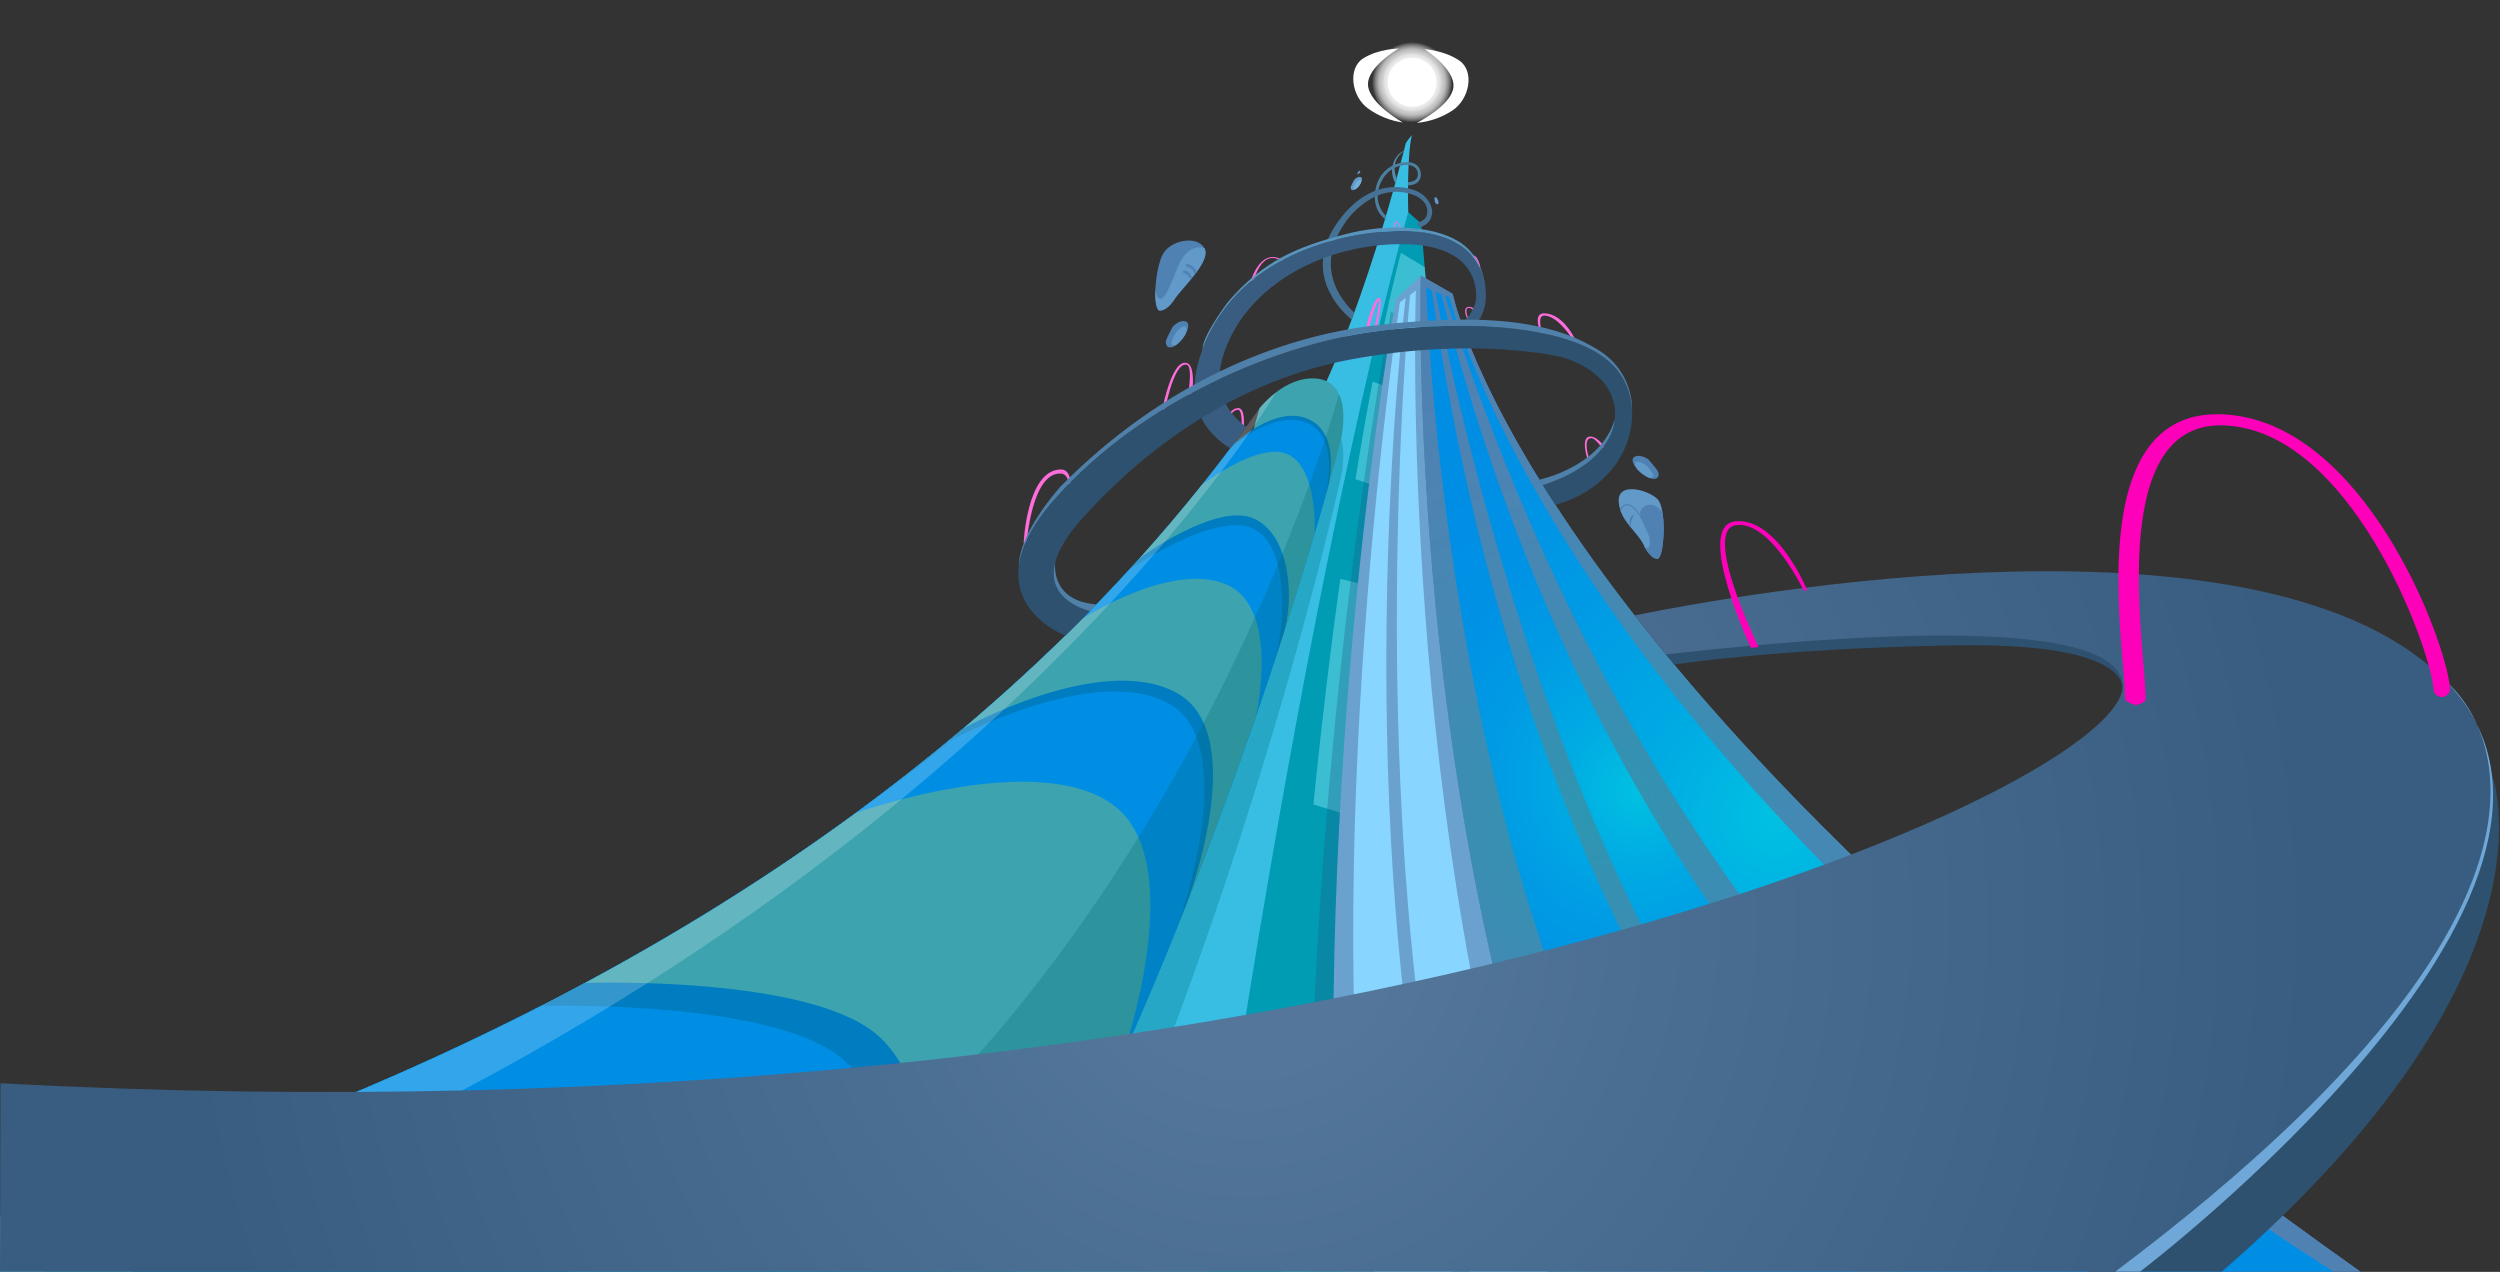 <svg width="2115" height="1076" viewBox="0 0 2115 1076" fill="none" xmlns="http://www.w3.org/2000/svg">
<rect x="0" y="0" width="2115" height="1076" fill="#333333" stroke="none"/>
<path d="M1189.27 121.12C1189.27 121.12 1151.5 279 1098.6 368.8C1045.7 458.6 821.73 827.61 480 1075.77H1668.47C1668.47 1075.77 1263.24 559.93 1210.79 312.77L1199.87 203.77C1199.87 203.77 1203.34 192.52 1191.38 179.61C1191.38 179.61 1189.99 131.95 1194.5 114.19C1192.6 116.381 1190.86 118.696 1189.27 121.12Z" fill="#38BDE3"/>
<path d="M1191.38 179.55C1191.38 179.55 1112.05 451.71 1026.18 1040.49L1021.87 1075.77H1668.47C1668.47 1075.77 1274.25 561.35 1221.81 314.18L1206.7 243.34L1202.2 189L1191.38 179.55Z" fill="#009CB3"/>
<path d="M1171 274.28C1179.65 233.78 1185.26 213.86 1185.26 213.86L1205.26 226.08L1206.04 235.42L1273.34 1075.77H1084.14C1086.97 1005.22 1090.5 939.147 1094.75 877.54L1205.07 890.43L1201.73 708.25L1111.16 680.58C1118.39 608.39 1126.16 544.81 1133.91 489.68L1191.45 503.62L1192.7 421L1146.7 405.4C1151.82 373.95 1156.7 346.4 1161.25 322.84L1192.78 334.33L1194.08 285.91L1171 274.28Z" fill="#3CBED2"/>
<path opacity="0.3" d="M1188 268.62L1176.7 263.79C1176.7 263.79 1102.99 650.28 1107.7 1075.79H1558.53L1188 268.62Z" fill="#1D597F"/>
<path d="M1202 233.12L1181 253.12C1181 253.12 1107.22 657.06 1133.65 1075.73H1570.06L1202 233.12Z" fill="#6BA1CE"/>
<path d="M1343.82 1075.77H1996.82C1293.29 578.37 1229 248.61 1229 248.61L1202 233.12C1202 233.12 1188.49 700 1343.82 1075.77Z" fill="#5081B3"/>
<path d="M1343.82 1075.77H1996.82C1293.29 578.37 1229 248.61 1229 248.61L1202 233.12C1202 233.12 1188.49 700 1343.82 1075.77Z" fill="url(#paint0_radial_586_356)"/>
<path d="M1206.7 243.34C1206.7 243.34 1221 781.25 1442 1075.77H1570.16C1570.16 1075.77 1295.16 834.24 1211.29 245.54L1206.7 243.34Z" fill="url(#paint1_radial_586_356)"/>
<path d="M1214.52 246.83C1214.52 246.83 1315.18 830.39 1601.1 1075.77H1766.57C1766.57 1075.77 1382.4 885 1219.32 249L1214.52 246.83Z" fill="url(#paint2_radial_586_356)"/>
<path d="M1222.46 250.15L1226.17 251.53C1226.17 251.53 1328.73 663 1973.94 1075.77H1810.49C1810.49 1075.77 1427.93 891 1222.46 250.15Z" fill="url(#paint3_radial_586_356)"/>
<path d="M1309.23 1075.77H1243.35C1146.35 734.89 1192.9 249.59 1192.9 249.59L1197.83 245.71C1197.83 245.71 1181.72 698 1309.23 1075.77Z" fill="#88D6FF"/>
<path d="M1228.5 1075.77H1162.63C1112.38 725 1184.32 255.85 1184.32 255.85L1189.24 251.97C1189.24 251.97 1133.09 698 1228.5 1075.77Z" fill="#88D6FF"/>
<path opacity="0.3" d="M0 1044.65C249 981.94 767 806.34 1068.71 378.55C1068.71 378.55 1089.09 352.03 1114.81 354.48C1140.53 356.93 1137.95 390.08 1133.81 406.26C1133.81 406.26 1059.05 745.62 908.11 1075.77H0" fill="#007382"/>
<path d="M1065.49 345.49C1065.49 345.49 1086.84 317.71 1113.79 320.28C1140.74 322.85 1138.02 357.56 1133.79 374.52C1133.79 374.52 1040.79 740.38 860.79 1075.77" fill="#3CA3AF"/>
<path d="M30.63 1020C158.58 982.59 325 923 495.05 831.58C571.76 790.36 649.22 742.69 724.24 687.67C755.007 665.11 785.287 641.293 815.08 616.22C849.55 587.13 883.16 556.29 915.58 523.62C932.147 506.953 948.39 489.776 964.31 472.09C982.363 452.03 999.927 431.333 1017 410C1025.87 398.9 1034.59 387.63 1043.17 376.19C1043.17 376.19 1078.73 341.83 1106.97 354.61C1135.21 367.39 1123.68 411.49 1123.68 411.49C1120.54 422.66 1116.68 436.16 1112.05 451.69C1105.05 475.32 1096.33 503.69 1085.94 535.76C1078.94 557.3 1071.25 580.52 1062.77 605.12C1046.15 653.32 1026.65 706.81 1004.31 763.3C987.74 805.2 969.6 848.74 949.91 893.02C923.07 953.36 893.35 1015.02 860.78 1075.75" fill="#007CC0"/>
<path d="M30.63 1020C158.58 982.59 325 923 495.05 831.58C571.76 790.36 649.22 742.69 724.24 687.67C755.007 665.11 785.287 641.293 815.08 616.22C849.55 587.13 883.16 556.29 915.58 523.62C932.147 506.953 948.39 489.776 964.31 472.09C982.363 452.03 999.927 431.333 1017 410C1025.87 398.9 1032.23 390.78 1040.8 379.33C1040.8 379.33 1078.13 345.25 1106.38 358.03C1134.63 370.81 1121.29 419.93 1121.29 419.93C1118.15 431.1 1116.66 436.16 1112.05 451.69C1105.05 475.32 1096.33 503.69 1085.94 535.76C1078.94 557.3 1071.25 580.52 1062.77 605.12C1046.15 653.32 1026.65 706.81 1004.31 763.3C987.74 805.2 969.6 848.74 949.91 893.02C923.07 953.36 893.35 1015.02 860.78 1075.75" fill="#008EE5"/>
<path d="M30.63 1020C158.58 982.59 325 923 495.05 831.58C571.76 790.36 649.22 742.69 724.24 687.67C755.007 665.11 785.287 641.293 815.08 616.22C849.55 587.13 883.16 556.29 915.58 523.62C932.147 506.953 948.39 489.777 964.31 472.09C982.363 452.03 999.927 431.333 1017 410C1017 410 1066.73 371.55 1091 385.09C1115.27 398.63 1112.1 451.69 1112.1 451.69C1105.1 475.32 1096.38 503.69 1085.99 535.76C1078.99 557.3 1071.3 580.52 1062.82 605.12C1046.2 653.32 1026.7 706.81 1004.36 763.3C987.79 805.2 969.65 848.74 949.96 893.02C923.12 953.36 893.4 1015.02 860.83 1075.75" fill="#3CA3AF"/>
<path d="M30.63 1020C158.58 982.59 325 923 495.05 831.58C571.76 790.36 649.22 742.69 724.24 687.67C755.007 665.11 785.287 641.294 815.08 616.22C849.55 587.13 883.16 556.29 915.58 523.62C932.147 506.954 948.39 489.777 964.31 472.09C964.31 472.09 1029.96 423.59 1061.61 439.09C1093.26 454.59 1094.36 510.09 1085.94 535.79C1078.77 557.71 1071.25 580.55 1062.77 605.15C1046.15 653.35 1026.65 706.84 1004.31 763.33C987.74 805.23 969.6 848.77 949.91 893.05C923.07 953.39 893.35 1015.05 860.78 1075.78" fill="#007CC0"/>
<path d="M30.63 1020C158.58 982.59 325 923 495.05 831.58C571.76 790.36 649.22 742.69 724.24 687.67C755.007 665.11 785.287 641.293 815.08 616.22C849.55 587.13 883.16 556.29 915.58 523.62C932.15 506.93 940.14 498.9 956.03 481.24C956.03 481.24 1028.76 431.84 1060.41 447.32C1092.06 462.8 1086.61 533.65 1078.16 559.38C1070.99 581.23 1071.25 580.54 1062.77 605.14C1046.15 653.34 1026.65 706.83 1004.31 763.32C987.74 805.22 969.6 848.76 949.91 893.04C923.07 953.38 893.35 1015.04 860.78 1075.77" fill="#008EE5"/>
<path d="M30.63 1020C158.58 982.59 325 923 495.05 831.58C571.76 790.36 649.22 742.69 724.24 687.67C755.007 665.11 785.287 641.294 815.08 616.22C849.55 587.13 883.16 556.29 915.58 523.62C915.58 523.62 989.31 475.28 1036.46 493.98C1083.61 512.68 1062.77 605.14 1062.77 605.14C1046.15 653.34 1026.65 706.83 1004.31 763.32C987.74 805.22 969.6 848.76 949.91 893.04C923.07 953.38 893.35 1015.04 860.78 1075.77" fill="#3CA3AF"/>
<path d="M30.63 1020C158.58 982.59 325 923 495.05 831.58C571.76 790.36 649.22 742.69 724.24 687.67C755.007 665.11 785.287 641.293 815.08 616.22C815.08 616.22 931.23 551.39 995.18 586C1059.13 620.61 1004.31 763.36 1004.31 763.36C987.74 805.26 969.6 848.8 949.91 893.08C923.07 953.42 893.35 1015.08 860.78 1075.81" fill="#007CC0"/>
<path d="M30.63 1020C158.58 982.59 325 923 495.05 831.58C571.76 790.36 649.22 742.69 724.24 687.67C755.01 665.11 773.24 652.15 802.94 627.06C802.94 627.06 924.41 560.37 988.36 594.95C1052.31 629.53 996.12 783.95 996.12 783.95C979.55 825.84 969.6 848.75 949.91 893.03C923.07 953.37 893.35 1015.03 860.78 1075.76" fill="#008EE5"/>
<path d="M30.63 1020C158.58 982.59 325 923 495.05 831.58C571.76 790.36 649.22 742.69 724.24 687.67C724.24 687.67 878.84 632.61 942.8 681.73C1006.76 730.85 949.91 893 949.91 893C923.07 953.34 893.35 1015 860.78 1075.73" fill="#3CA3AF"/>
<path d="M30.63 1020C158.58 982.59 325 923 495.05 831.58C495.05 831.58 688.12 824.58 744.33 877.52C800.54 930.46 802.55 1075.77 802.55 1075.77" fill="#007CC0"/>
<path d="M30.63 1020C158.63 982.56 284.42 938.43 457.95 851C457.95 851 658.95 845.07 715.15 898.05C771.35 951.03 783.05 1075.72 783.05 1075.72H0V1028.72L30.63 1020Z" fill="#008EE5"/>
<path d="M0 1075.77H112.9C96.53 1038.77 30.63 1020.03 30.63 1020.03C20.163 1023.1 9.953 1026.02 0 1028.79L0 1075.77Z" fill="#3CA3AF"/>
<path opacity="0.2" d="M0 1028.79C277.84 951.27 772 761.66 1065.49 345.49C1069.6 340.429 1074.3 335.877 1079.49 331.93C1079.49 331.93 802.49 809.3 37.49 1075.77H0V1028.79Z" fill="white"/>
<path opacity="0.25" d="M860.78 1075.77C1040.78 740.38 1133.78 374.52 1133.78 374.52C1136.51 363.73 1138.6 345.76 1132.78 333.45C1132.78 333.45 997.85 831.27 615.78 1075.77H860.78Z" fill="#006469"/>
<path d="M1394.59 388.72C1394.59 388.72 1387.81 383.64 1382.73 386.55C1377.65 389.46 1385.86 400.11 1394.59 403.98C1403.32 407.85 1404.53 401.31 1402.1 397.92C1399.67 394.53 1394.59 388.72 1394.59 388.72Z" fill="#5081B3"/>
<path d="M1394.59 404C1391.2 402.417 1388.14 400.193 1385.59 397.45C1385.59 397.45 1381.91 392.81 1383.68 390.96C1385.45 389.11 1392.56 392.46 1396.12 397.48C1399.68 402.5 1398.67 403.34 1397.49 404C1396.56 404.363 1395.52 404.363 1394.59 404Z" fill="#6199C8"/>
<path d="M991.93 276.7C991.93 276.7 997.37 270.21 1002.99 271.88C1008.61 273.55 1002.99 285.8 995.41 291.56C987.83 297.32 985.13 291.23 986.71 287.37C988.29 283.51 991.93 276.7 991.93 276.7Z" fill="#5081B3"/>
<path d="M995.41 291.56C998.362 289.243 1000.84 286.377 1002.7 283.12C1002.7 283.12 1005.23 277.77 1003.08 276.37C1000.93 274.97 994.77 279.86 992.46 285.55C990.15 291.24 991.31 291.85 992.6 292.22C993.586 292.357 994.588 292.122 995.41 291.56Z" fill="#6199C8"/>
<path d="M1145.54 152.24C1145.54 152.24 1148.28 148.97 1151.1 149.81C1153.92 150.65 1151.1 156.81 1147.29 159.72C1143.48 162.63 1142.11 159.55 1142.91 157.61C1143.71 155.67 1145.54 152.24 1145.54 152.24Z" fill="#6199C8"/>
<path d="M1213.91 170.91C1213.91 170.91 1214.7 172.77 1216.1 172.78C1217.5 172.79 1217.1 169.6 1215.74 167.78C1214.38 165.96 1213.36 167.14 1213.46 168.13C1213.56 169.12 1213.91 170.91 1213.91 170.91Z" fill="#6199C8"/>
<path d="M1149.09 145.19C1149.09 145.19 1149.79 144.36 1150.51 144.57C1151.23 144.78 1150.51 146.36 1149.51 147.1C1148.51 147.84 1148.19 147.1 1148.4 146.56C1148.61 146.02 1149.09 145.19 1149.09 145.19Z" fill="#6199C8"/>
<path d="M1147.29 159.72C1148.77 158.55 1150.02 157.108 1150.96 155.47C1150.96 155.47 1152.23 152.78 1151.15 152.07C1150.07 151.36 1146.97 153.83 1145.8 156.7C1144.63 159.57 1145.23 159.86 1145.88 160.05C1146.37 160.12 1146.88 160.003 1147.29 159.72Z" fill="#71AEDA"/>
<path d="M1391.24 462.58C1391.24 462.58 1396.33 472.75 1402.14 472.75C1407.95 472.75 1410.41 430.12 1402.14 422.13C1393.87 414.14 1368.21 407.38 1369.43 424.57C1370.65 441.76 1385.91 449.75 1391.24 462.58Z" fill="#6199C8"/>
<path d="M1406.59 434.32C1405.65 432.14 1404.08 430.289 1402.08 429.001C1400.08 427.714 1397.75 427.049 1395.37 427.09C1390.95 427.09 1386.31 431.4 1387.86 436.46C1387.75 436.24 1378.74 418.54 1370.51 430.68L1371.21 432.75C1371.21 432.75 1376.06 417.04 1388.98 439.91C1390.28 443.8 1395.45 452.48 1395.71 456.55C1396.45 467.69 1391.24 462.55 1391.24 462.55C1391.24 462.55 1396.33 472.72 1402.14 472.72C1406.42 472.74 1408.88 449.7 1406.59 434.32Z" fill="#5081B3"/>
<path d="M1378.55 444.91C1378.55 444.91 1377.61 439.19 1381.17 435.41L1382.3 436.7C1382.3 436.7 1379.79 438.94 1379.47 446.05L1378.55 444.91Z" fill="#5081B3"/>
<path d="M980.59 262.65C980.59 262.65 986.17 264.35 993.42 253.44C1000.67 242.53 1025.13 220.74 1018.83 209.84C1012.53 198.94 990.49 203.08 983.96 214.7C977.43 226.32 974.78 259.27 980.59 262.65Z" fill="#5081B3"/>
<path d="M977.5 244.13C977.03 253.26 977.92 261.13 980.59 262.65C980.59 262.65 986.17 264.35 993.42 253.44C1000.67 242.53 1025.13 220.74 1018.83 209.84C1018.83 209.84 1005.29 204.41 996.46 225.84C987.63 247.27 986.12 250.63 982.91 252.36C978.24 254.91 977.5 244.13 977.5 244.13Z" fill="#6199C8"/>
<path d="M1004.38 223C1004.38 223 1012.26 225.85 1012.04 230.59L1010.42 232.71C1010.42 232.71 1010.84 227.25 1003.57 225.39C1003.57 225.35 1002.44 223.55 1004.38 223Z" fill="#5081B3"/>
<path d="M1008.45 235.14C1008.45 235.14 1007.05 229.39 1001.96 228.74C1001.96 228.74 1000.02 228.83 1000.91 230.74C1002.43 231.016 1003.83 231.748 1004.92 232.84C1006.02 233.932 1006.75 235.33 1007.03 236.85L1008.45 235.14Z" fill="#5081B3"/>
<path d="M1180.46 154.83C1179.06 152.435 1178.17 149.78 1177.84 147.029C1177.51 144.277 1177.75 141.487 1178.54 138.83C1179.24 136.102 1180.57 133.58 1182.44 131.472C1184.31 129.365 1186.65 127.732 1189.27 126.71C1176.27 134.92 1179.77 146.71 1181.56 150.88L1180.46 154.83Z" fill="#538EB0"/>
<path d="M1191 156.87C1195 156.78 1202.08 155.48 1202.08 147.46C1202.08 147.46 1202.15 137.22 1190.61 137.22C1185.95 137.145 1181.36 138.29 1177.28 140.543C1173.2 142.795 1169.79 146.077 1167.37 150.06C1163.37 156.5 1158.5 175.06 1171.76 185.4L1172.55 182.7C1170.31 180.52 1159.55 168.7 1169.86 151.26C1172 147.646 1175.04 144.655 1178.7 142.586C1182.35 140.517 1186.48 139.443 1190.68 139.47C1190.68 139.47 1199.57 139.62 1199.57 147.54C1199.57 152.9 1194.37 153.96 1191.02 154.09L1191 156.87Z" fill="#4C80A1"/>
<path d="M1200.81 192.48C1206.16 190.88 1211.64 187.21 1211.64 178.85C1211.64 178.85 1211.39 168.42 1199.76 162.26C1199.76 162.26 1165.3 144 1133.76 185.07C1104.41 223.26 1125.09 255.07 1143.51 270.45L1145.7 264.51C1133.34 252.83 1112.2 225 1138.48 187.58C1138.48 187.58 1163.32 150.76 1198.2 165.92C1198.2 165.92 1207.57 170.11 1207.57 178.83C1207.57 184.56 1203.67 187.37 1198.51 188.62L1200.81 192.48Z" fill="#447194"/>
<path d="M1058 238.19C1058 238.19 1064.81 213.67 1080.31 217.94C1095.81 222.21 1077 241.8 1077 241.8L1074.8 241.35C1074.8 241.35 1094 223.26 1079.95 218.83C1065.9 214.4 1060.43 238.37 1060.43 238.37L1058 238.19Z" fill="#FF6DDD"/>
<path d="M1052.35 359.78C1052.35 359.78 1053.41 345.25 1047.71 345.25C1042.01 345.25 1035.26 351.3 1033.71 374.43H1036.25C1036.25 374.43 1036.84 346.83 1047.37 346.71C1047.37 346.71 1051.09 345.81 1050.37 361.23" fill="#FF6DDD"/>
<path d="M1185 192.47C1185 192.47 1182.84 184.04 1179.77 188.97C1176.7 193.9 1181.77 206.59 1181.77 206.59L1182.6 205.27C1182.6 205.27 1177.87 193.33 1180.45 189.37C1183.03 185.41 1184.45 194.05 1184.45 194.05L1185 192.47Z" fill="#FF6DDD"/>
<path d="M1252.42 226.34C1252.42 226.34 1250.51 214.7 1244.7 215.92C1238.89 217.14 1252.42 226.34 1252.42 226.34Z" fill="#FF6DDD"/>
<path d="M1241 269.09C1241 269.09 1236.82 260.09 1242.47 259.59C1248.12 259.09 1252.41 269.09 1252.41 269.09L1250.23 268.71C1250.23 268.71 1247.23 260.64 1242.8 260.48C1238.37 260.32 1242 269.09 1242 269.09H1241Z" fill="#FF6DDD"/>
<path d="M1240 283.29C1249.77 275.17 1257 264.58 1257 251.01C1257 208.63 1222.1 195.35 1185.53 195.35C1148.96 195.35 1049.77 208.94 1017.2 295.82C1000.28 340.95 1019 365.82 1040.89 379.35L1054.32 361.22C1038.98 349.95 1024.42 330.12 1035.81 297.69C1056.44 238.91 1122.29 206.55 1185.58 206.55C1248.87 206.55 1248.89 243.97 1248.89 251.08C1248.89 254.92 1247.06 265 1236.47 273.45L1240 283.29Z" fill="#385D80"/>
<path d="M1017.11 295.82C1049.68 208.94 1148.88 195.35 1185.44 195.35C1222 195.35 1256.91 208.63 1256.91 251.01C1256.91 251.01 1258.47 222.58 1237.91 206.94C1217.35 191.3 1175.69 188.08 1136.98 198.43C1098.27 208.78 1068.98 220.05 1038.68 255.67C1038.68 255.67 1020.68 279.39 1017.76 292.23L1017.11 295.82Z" fill="#5894BE"/>
<path d="M866 459.46C866 459.46 868.59 397.17 897.65 397.17C916.49 397.17 898.83 461.22 898.83 461.22H896.75C896.75 461.22 914.19 401.39 897.49 400.61C872.79 399.45 868.62 459.29 868.62 459.29L866 459.46Z" fill="#FF6DDD"/>
<path d="M982.34 351.3C982.34 351.3 990.34 303.68 1003.85 307.06C1015.55 309.98 1004.62 357.12 1004.62 357.12L999.23 363.65C999.23 363.65 1012.11 310.78 1004.03 308.59C992.4 305.45 984.49 352.27 984.49 352.27L982.34 351.3Z" fill="#FF6DDD"/>
<path d="M1155.92 276.21C1155.92 276.21 1161.85 251.33 1166.92 251.97C1171.99 252.61 1159.14 301.25 1159.14 301.25L1157.14 301.57C1157.14 301.57 1168.14 256.66 1166.56 254.36C1165.16 252.3 1158.69 275.83 1158.69 275.83L1155.92 276.21Z" fill="#FF6DDD"/>
<path d="M1342.66 387.22C1342.66 387.22 1336.77 368.65 1345.98 369.3C1355.19 369.95 1367.2 392.3 1367.2 392.3L1364.96 392.75C1364.96 392.75 1351.39 370.75 1346.46 370.64C1341.53 370.53 1341.31 376.9 1343.89 386.24C1346.47 395.58 1342.66 387.22 1342.66 387.22Z" fill="#FF6DDD"/>
<path d="M1331.77 285.54C1331.77 285.54 1322.01 265.4 1306.57 265.08C1291.13 264.76 1312.2 300.25 1312.2 300.25C1312.2 300.25 1295.91 266.87 1306.57 266.99C1317.23 267.11 1328.38 284.17 1328.38 284.17L1331.77 288.56V285.56" fill="#FF6DDD"/>
<path d="M1315.85 427.12C1381.37 408.89 1397.06 341.44 1364.13 308.5C1331.2 275.56 1243.03 269.82 1162.63 280.5C1082.23 291.18 967 337.78 892.45 422.07C817.9 506.36 901.34 537.78 901.34 537.78L922.17 517C893.76 508.87 873.66 485.6 915.03 439.23C958.27 390.77 1035.47 324.34 1142.03 304.23C1248.59 284.12 1321.88 302.23 1321.88 302.23C1366.44 316.09 1375.5 349.66 1358.08 375.82C1345.53 394.67 1319.08 405.76 1305.23 410.49L1315.85 427.12Z" fill="#2D516E"/>
<path d="M861.85 479.38C863.65 463.87 872.25 444.92 892.45 422.07C966.99 337.78 1082.24 291.19 1162.63 280.51C1243.02 269.83 1331.2 275.57 1364.13 308.51C1374.42 318.8 1379.97 332.51 1380.72 346.95C1380.72 346.95 1382.91 314.95 1351.79 295.84C1321.1 276.97 1273.35 262.34 1163.06 275.31C1080.43 285.03 982.55 325.19 897.35 411.45C897.35 411.45 861.85 450.15 861.85 479.39V479.38Z" fill="#4F80AA"/>
<path d="M892.77 475.59C892.77 475.59 887.63 508.09 927.35 511.3L922.17 517C922.17 517 883.74 508.49 892.77 475.59Z" fill="#4F80AA"/>
<path d="M1366 355.13C1366 355.13 1366 390.62 1305.18 410.44L1302.29 405.8C1302.29 405.8 1354 395.11 1366 355.13Z" fill="#4F80AA"/>
<path d="M2107.91 654.45C2107.91 654.45 2173.69 820.29 1879.75 1075.77H1766.57L2107.91 654.45Z" fill="#2D516E"/>
<path d="M1795.36 584.39C1795.36 584.39 1808.5 543 1650.94 546C1501.76 548.76 1416.3 562.22 1416.3 562.22L1400 542.09L1718.72 513L1833.06 579.78L1795.36 584.39Z" fill="#2D516E"/>
<path d="M0.39 916.42C1104.07 975.74 1809 663.94 1795.69 577.54C1785.58 512 1488.78 545 1409.2 553.59L1382.82 520.66C1470.01 502.91 1920.15 420.55 2070.44 577.66C2237.14 751.93 1810.44 1075.77 1810.44 1075.77H0L0.39 916.42Z" fill="url(#paint4_radial_586_356)"/>
<path d="M1810.49 1075.77C1810.49 1075.77 2237.14 751.93 2070.49 577.66C2070.49 577.66 2256.29 725 1789.58 1075.77H1810.49Z" fill="#6FA8D8"/>
<path d="M1809.36 596.71C1806.02 596.71 1797.68 593.97 1797.74 590.64C1798.46 551.86 1758.93 345.44 1880.2 350.52C1999.57 355.52 2069.57 541.77 2072.67 582.23C2072.74 583.184 2072.62 584.143 2072.3 585.046C2071.99 585.95 2071.49 586.778 2070.84 587.48C2070.19 588.181 2069.4 588.741 2068.52 589.123C2067.64 589.505 2066.7 589.701 2065.74 589.7C2063.99 589.703 2062.31 589.045 2061.02 587.858C2059.74 586.672 2058.95 585.044 2058.81 583.3C2055.93 546.23 1987.26 361.06 1879.29 359.84C1780.04 358.72 1815.92 554.23 1815.17 591.61C1815.11 594.86 1806.94 596.71 1803.7 596.71H1809.36Z" fill="#FF00BA"/>
<path d="M1528.92 499.37C1528.92 499.37 1503.83 437.81 1468.31 441.05C1432.79 444.29 1481.31 548.05 1481.31 548.05L1487.71 547.43C1487.71 547.43 1439.56 448.51 1468.62 444.3C1497.68 440.09 1526.06 499.79 1526.06 499.79L1528.92 499.37Z" fill="#FF00BA"/>
<path d="M1179.73 83.81C1182.55 86.764 1186.17 88.818 1190.16 89.71C1194.14 90.603 1198.3 90.294 1202.11 88.824C1205.91 87.353 1209.2 84.787 1211.55 81.449C1213.9 78.111 1215.21 74.152 1215.3 70.072C1215.4 65.991 1214.29 61.973 1212.11 58.525C1209.92 55.077 1206.77 52.354 1203.03 50.7C1199.3 49.046 1195.16 48.536 1191.14 49.233C1187.12 49.931 1183.4 51.806 1180.44 54.62C1178.48 56.489 1176.9 58.728 1175.8 61.207C1174.7 63.686 1174.1 66.357 1174.04 69.068C1173.97 71.779 1174.44 74.476 1175.42 77.005C1176.39 79.535 1177.86 81.847 1179.73 83.81Z" fill="white"/>
<path d="M1144.29 117.54C1153.78 127.506 1166.01 134.434 1179.43 137.449C1192.86 140.464 1206.88 139.431 1219.71 134.479C1232.55 129.528 1243.63 120.881 1251.55 109.632C1259.48 98.383 1263.89 85.037 1264.23 71.281C1264.56 57.526 1260.82 43.979 1253.46 32.354C1246.1 20.729 1235.45 11.547 1222.87 5.97C1210.3 0.394 1196.35 -1.328 1182.79 1.023C1169.23 3.375 1156.68 9.693 1146.71 19.18C1140.09 25.48 1134.78 33.021 1131.08 41.373C1127.37 49.725 1125.35 58.725 1125.13 67.859C1124.9 76.993 1126.48 86.081 1129.77 94.605C1133.06 103.13 1137.99 110.923 1144.29 117.54Z" fill="url(#paint5_radial_586_356)"/>
<path d="M1157.34 72.18C1156.21 56.54 1183.34 41.08 1183.34 41.08C1183.34 41.08 1166.34 41.17 1153.25 49.41C1140.16 57.65 1143.06 81.41 1157.41 91.82C1166.08 98.095 1176.16 102.15 1186.76 103.63C1186.76 103.63 1158.47 87.82 1157.34 72.18Z" fill="white"/>
<path d="M1234.82 51.42C1222.1 42.54 1205.17 41.62 1205.17 41.62C1205.17 41.62 1231.45 58.39 1229.56 73.95C1227.67 89.51 1198.68 103.95 1198.68 103.95C1209.34 102.995 1219.6 99.445 1228.57 93.61C1243.42 83.87 1247.53 60.29 1234.82 51.42Z" fill="white"/>
<defs>
<radialGradient id="paint0_radial_586_356" cx="0" cy="0" r="1" gradientUnits="userSpaceOnUse" gradientTransform="translate(1347.47 690.59) scale(586.23 586.23)">
<stop stop-color="#2B97B2"/>
<stop offset="0.08" stop-color="#3392B2"/>
<stop offset="0.3" stop-color="#4389B3"/>
<stop offset="0.55" stop-color="#4D83B3"/>
<stop offset="0.88" stop-color="#5081B3"/>
</radialGradient>
<radialGradient id="paint1_radial_586_356" cx="0" cy="0" r="1" gradientUnits="userSpaceOnUse" gradientTransform="translate(1388.42 659.55) scale(496.49 496.49)">
<stop stop-color="#00C1E2"/>
<stop offset="0.12" stop-color="#00ABE3"/>
<stop offset="0.25" stop-color="#009BE4"/>
<stop offset="0.4" stop-color="#0091E5"/>
<stop offset="0.59" stop-color="#008EE5"/>
</radialGradient>
<radialGradient id="paint2_radial_586_356" cx="0" cy="0" r="1" gradientUnits="userSpaceOnUse" gradientTransform="translate(1387.59 667.85) scale(535.73 535.73)">
<stop stop-color="#00C1E2"/>
<stop offset="0.12" stop-color="#00ABE3"/>
<stop offset="0.26" stop-color="#009BE4"/>
<stop offset="0.42" stop-color="#0091E5"/>
<stop offset="0.62" stop-color="#008EE5"/>
</radialGradient>
<radialGradient id="paint3_radial_586_356" cx="0" cy="0" r="1" gradientUnits="userSpaceOnUse" gradientTransform="translate(1502.46 690.76) scale(566.78 566.78)">
<stop stop-color="#00C1E2"/>
<stop offset="0.19" stop-color="#00ABE3"/>
<stop offset="0.41" stop-color="#009BE4"/>
<stop offset="0.65" stop-color="#0091E5"/>
<stop offset="0.96" stop-color="#008EE5"/>
</radialGradient>
<radialGradient id="paint4_radial_586_356" cx="0" cy="0" r="1" gradientUnits="userSpaceOnUse" gradientTransform="translate(1054.54 779.52) scale(1023.47 1023.47)">
<stop offset="0.12" stop-color="#53769A"/>
<stop offset="0.31" stop-color="#4B6F93"/>
<stop offset="0.88" stop-color="#385D80"/>
</radialGradient>
<radialGradient id="paint5_radial_586_356" cx="0" cy="0" r="1" gradientUnits="userSpaceOnUse" gradientTransform="translate(1194.68 69.57) scale(147.58 147.58)">
<stop stop-color="white"/>
<stop offset="0.09" stop-color="white" stop-opacity="0.99"/>
<stop offset="0.12" stop-color="white" stop-opacity="0.97"/>
<stop offset="0.14" stop-color="white" stop-opacity="0.92"/>
<stop offset="0.16" stop-color="white" stop-opacity="0.85"/>
<stop offset="0.17" stop-color="white" stop-opacity="0.77"/>
<stop offset="0.19" stop-color="white" stop-opacity="0.66"/>
<stop offset="0.2" stop-color="white" stop-opacity="0.53"/>
<stop offset="0.21" stop-color="white" stop-opacity="0.39"/>
<stop offset="0.22" stop-color="white" stop-opacity="0.22"/>
<stop offset="0.23" stop-color="white" stop-opacity="0"/>
</radialGradient>
</defs>
</svg>
